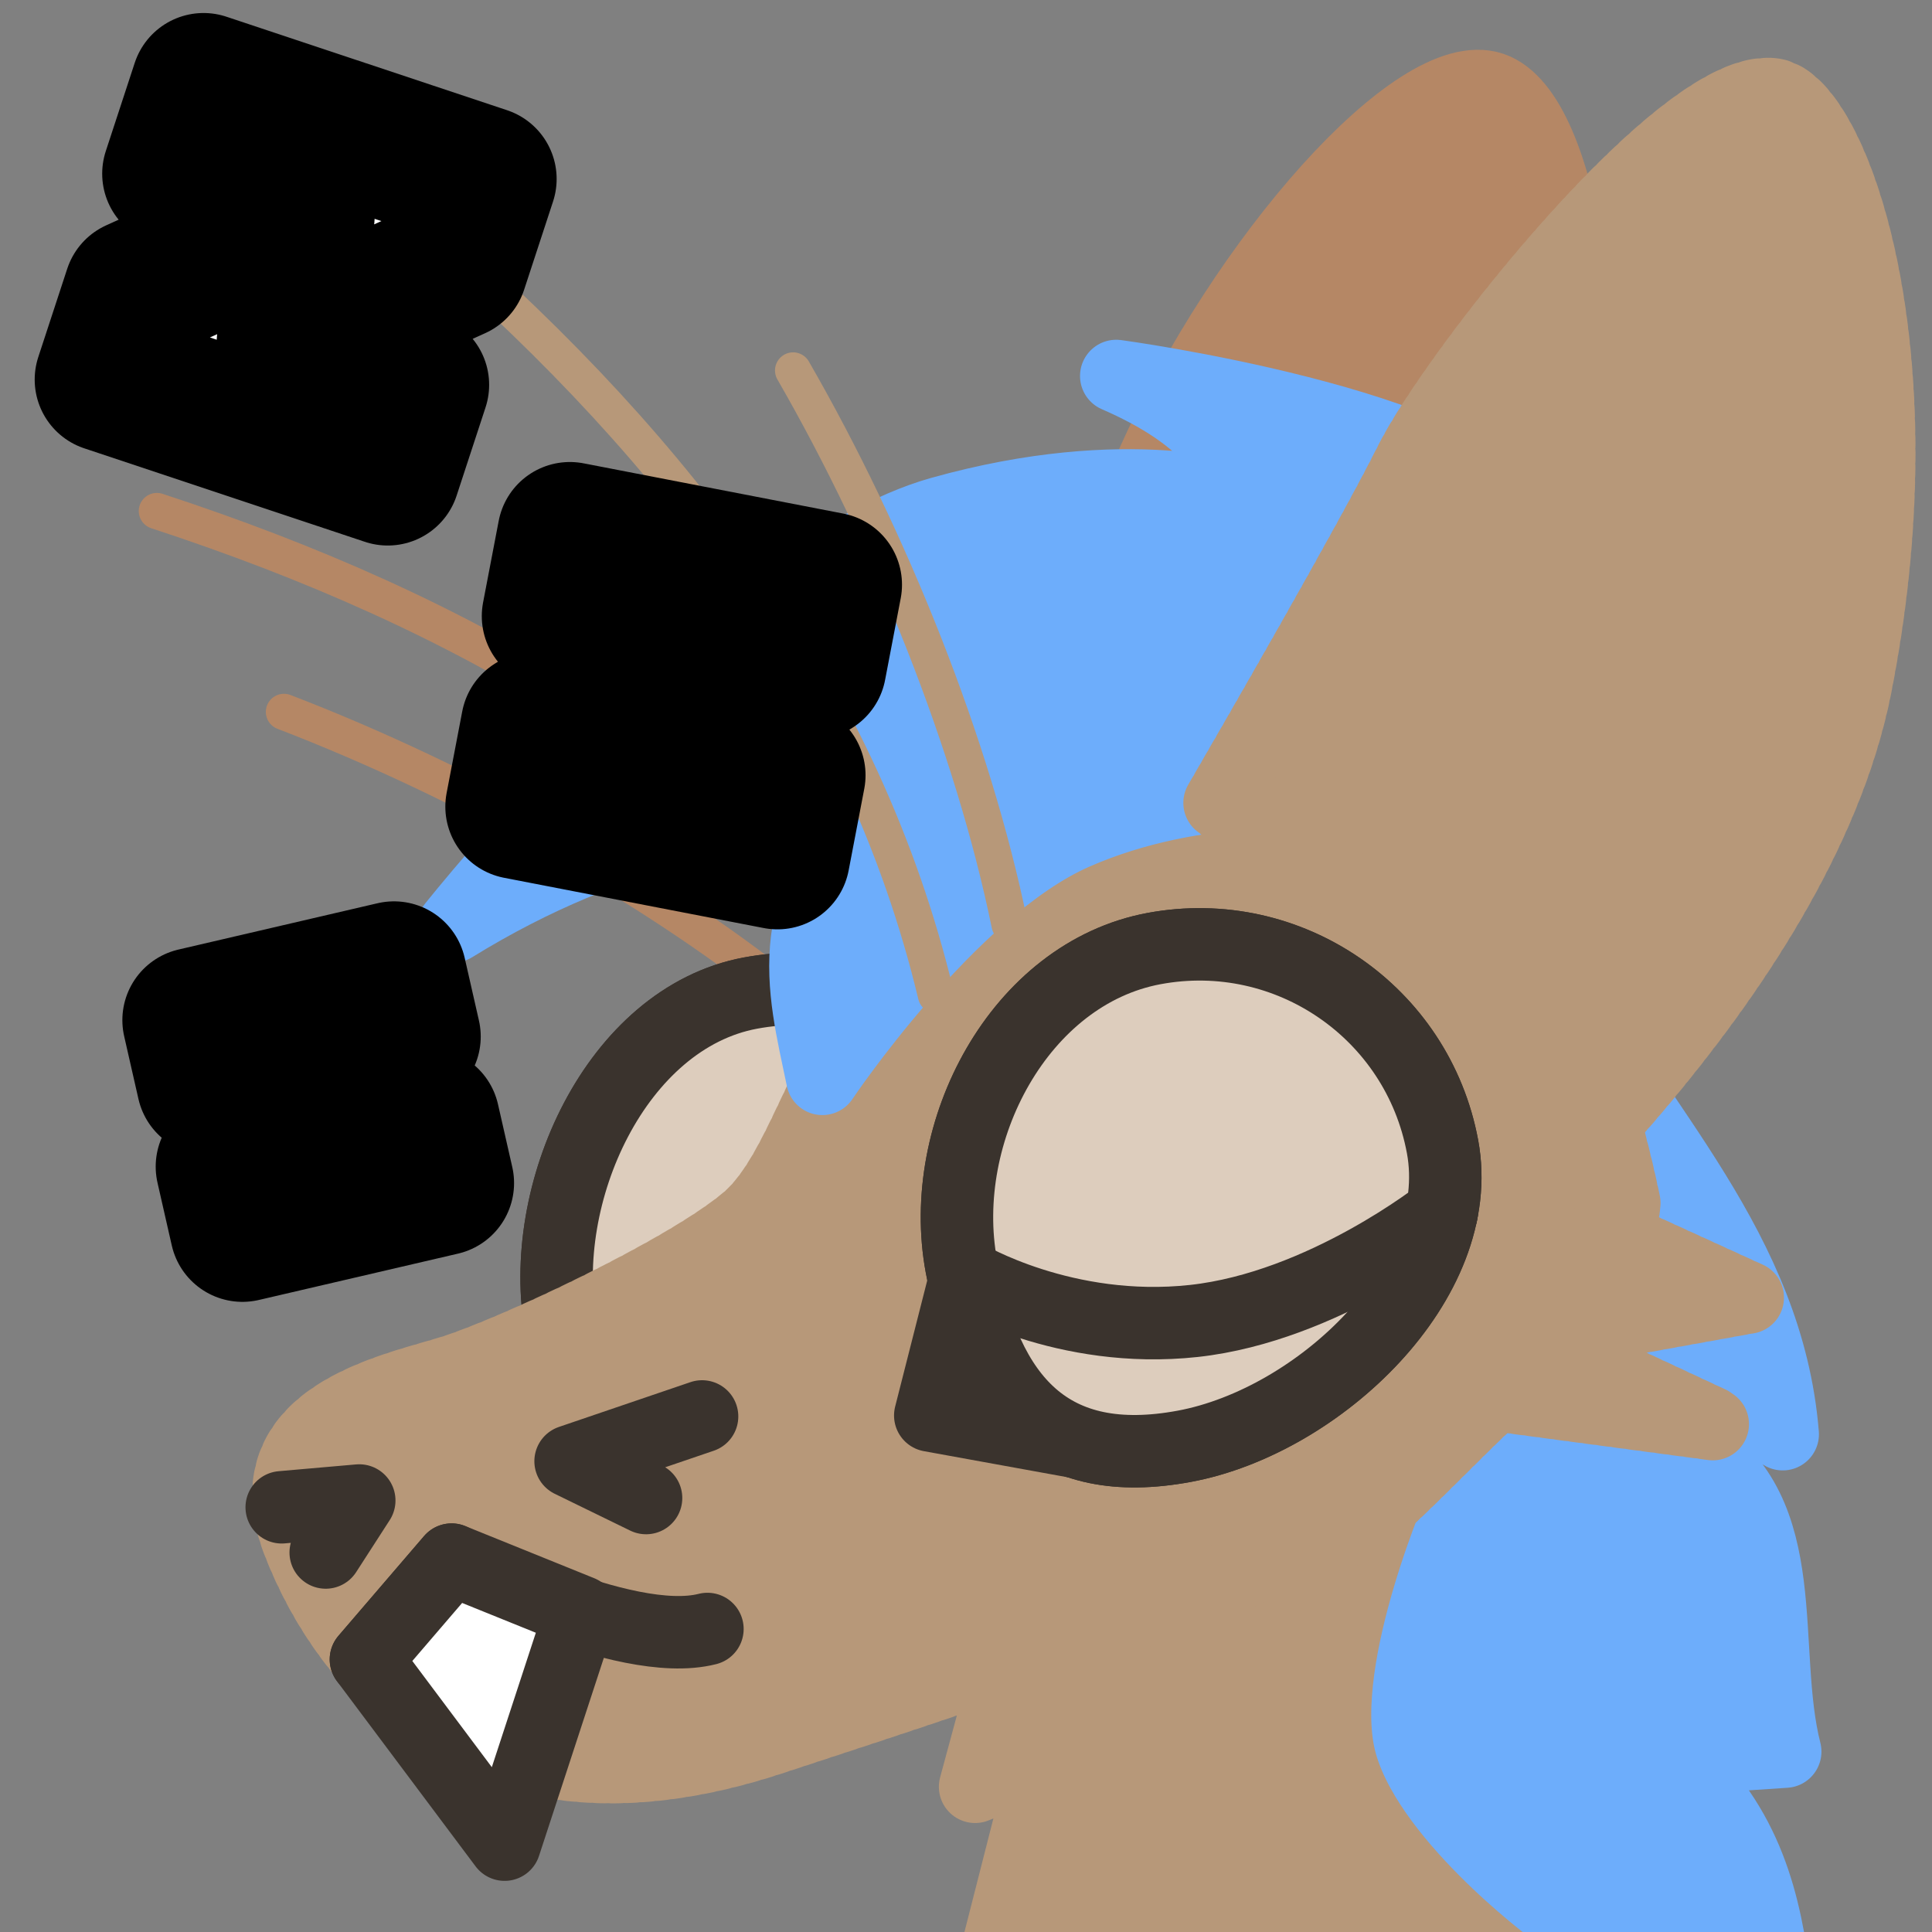<?xml version="1.0" encoding="UTF-8" standalone="no"?>
<!-- Created with Inkscape (http://www.inkscape.org/) -->

<svg
   version="1.1"
   id="svg824"
   width="1706.667"
   height="1706.667"
   viewBox="0 0 1706.667 1706.667"
   sodipodi:docname="ying_sleep.svg"
   inkscape:version="1.1 (c68e22c387, 2021-05-23)"
   inkscape:export-filename="D:\Pictures\yingmotes\ying_sleep.png"
   inkscape:export-xdpi="72"
   inkscape:export-ydpi="72"
   xmlns:inkscape="http://www.inkscape.org/namespaces/inkscape"
   xmlns:sodipodi="http://sodipodi.sourceforge.net/DTD/sodipodi-0.dtd"
   xmlns="http://www.w3.org/2000/svg"
   xmlns:svg="http://www.w3.org/2000/svg">
  <rect x="0" y="0" width="1706.667" height="1706.667" fill="#808080" stroke="none"/>
  <defs
     id="defs828" />
  <sodipodi:namedview
     id="namedview826"
     pagecolor="#ffffff"
     bordercolor="#666666"
     borderopacity="1.0"
     inkscape:pageshadow="2"
     inkscape:pageopacity="0.0"
     inkscape:pagecheckerboard="0"
     showgrid="false"
     inkscape:zoom="0.22646483"
     inkscape:cx="-275.98104"
     inkscape:cy="496.76588"
     inkscape:window-width="1920"
     inkscape:window-height="1001"
     inkscape:window-x="-9"
     inkscape:window-y="-9"
     inkscape:window-maximized="1"
     inkscape:current-layer="g1021">
    <inkscape:grid
       type="xygrid"
       id="grid17001" />
  </sodipodi:namedview>
  <g
     id="layer1"
     inkscape:label="Ying"
     style="display:inline"
     transform="translate(78.059)"
     inkscape:groupmode="layer">
    <path
       style="display:inline;fill:#6dadfb;stroke:#6dadfb;stroke-width:64;stroke-linecap:round;stroke-linejoin:round;-inkscape-stroke:none;paint-order:fill markers stroke;stop-color:#000000"
       d="m 1298.031,865.098 c 70.798,131.454 185.382,239.025 198.706,401.828 -29.438,-19.135 -55.932,-14.719 -79.483,13.247 91.022,54.7 58.514,175.917 81.69,267.15 l -99.353,6.624 c 66.759,58.919 81.773,128.186 90.522,198.706 l -494.507,2.208 c -24.38,-41.481 23.115,-208.563 66.236,-227.044 0,0 3.379,-20.015 -75.353,-9.455 C 1015.23,1271.09 1172.184,1096.186 1298.031,865.098 Z"
       id="path3091"
       sodipodi:nodetypes="cccccccccc"
       inkscape:label="mane" />
    <path
       style="opacity:1;fill:#b79879;fill-opacity:1;stroke:#b79879;stroke-width:64;stroke-linecap:round;stroke-linejoin:round;stroke-miterlimit:4;stroke-dasharray:none;stroke-dashoffset:0;stroke-opacity:1;paint-order:fill markers stroke;stop-color:#000000"
       d="m 848.093,1338.888 -64.785,239.508 62.822,-25.521 -51.043,200.244 459.384,-15.705 c 0,0 -127.607,-94.233 -149.202,-184.539 -21.595,-90.306 51.043,-253.25 51.043,-253.25 z"
       id="path3340"
       inkscape:label="neck" />
    <g
       id="g12988"
       inkscape:label="head"
       transform="rotate(-10.53,835.017,794.774)">
      <path
         style="display:inline;fill:none;fill-opacity:1;stroke:#b58765;stroke-width:32;stroke-linecap:round;stroke-linejoin:round;stroke-miterlimit:4;stroke-dasharray:none;stroke-dashoffset:0;stroke-opacity:1;paint-order:fill markers stroke;stop-color:#000000"
         d="m 214.247,510.634 c 146.957,90.167 298.173,215.743 401.657,338.766"
         id="path6280-0-6"
         sodipodi:nodetypes="cc"
         inkscape:label="eyelash left small" />
      <path
         style="display:inline;fill:none;fill-opacity:1;stroke:#b58765;stroke-width:32;stroke-linecap:round;stroke-linejoin:round;stroke-miterlimit:4;stroke-dasharray:none;stroke-dashoffset:0;stroke-opacity:1;paint-order:fill markers stroke;stop-color:#000000"
         d="M 136.307,315.67 C 386.364,452.289 592.003,626.13 711.506,872.152"
         id="path6280-3"
         sodipodi:nodetypes="cc"
         inkscape:label="eyelash left big" />
      <g
         id="g12997"
         inkscape:label="left eye">
        <path
           id="path1915-9"
           style="display:inline;fill:#6574c1;stroke:#3a332d;stroke-width:64;stroke-linecap:round;stroke-linejoin:round;paint-order:fill markers stroke;stop-color:#000000"
           inkscape:label="lefteye"
           d="m 792.618,1048.728 c 10e-6,120.717 -155.86,218.577 -276.577,218.577 -120.717,0 -160.577,-55.86 -160.577,-176.577 0,-120.717 97.86,-260.577 218.577,-260.577 120.717,0 218.577,97.86 218.577,218.577 z"
           sodipodi:nodetypes="sssss" />
        <path
           style="opacity:1;fill:#ffffff;fill-opacity:1;stroke:#3a332d;stroke-width:48;stroke-linecap:round;stroke-linejoin:round;stroke-miterlimit:4;stroke-dasharray:none;stroke-dashoffset:0;stroke-opacity:1;paint-order:fill markers stroke;stop-color:#000000"
           d="M 498.974,962.622 V 1132.626"
           id="path2372"
           inkscape:label="pupil left" />
        <path
           id="path11566"
           style="display:inline;fill:#ddcdbd;fill-opacity:1;stroke:#3a332d;stroke-width:64;stroke-linecap:round;stroke-linejoin:round;paint-order:fill markers stroke;stop-color:#000000"
           inkscape:label="leftlid"
           d="m 792.618,1048.728 c 10e-6,120.717 -155.86,218.577 -276.577,218.577 -120.717,0 -160.577,-55.86 -160.577,-176.577 0,-120.717 97.86,-260.577 218.577,-260.577 120.717,0 218.577,97.86 218.577,218.577 z"
           sodipodi:nodetypes="sssss" />
      </g>
      <path
         style="display:inline;opacity:1;fill:#b58765;fill-opacity:1;stroke:#b58765;stroke-width:64;stroke-linecap:round;stroke-miterlimit:4;stroke-dasharray:none;stroke-dashoffset:0;stroke-opacity:1;paint-order:fill markers stroke;stop-color:#000000"
         d="m 851.951,756.04 c 0,0 51.915,-169.464 155.74,-319.835 114.218,-165.422 296.224,-305.64 356.185,-272.343 59.961,33.297 46.561,258.283 -4.512,390.807 -51.073,132.524 -244.886,372.764 -244.886,372.764 z"
         id="path1640"
         inkscape:label="leftear"
         sodipodi:nodetypes="cssscc"
         inkscape:transform-center-x="-69.629857"
         inkscape:transform-center-y="-253.16808" />
      <path
         id="path1148"
         style="display:inline;opacity:1;fill:#b79879;stroke:#b79879;stroke-width:64;stroke-linecap:round;stroke-linejoin:round;stroke-miterlimit:4;stroke-dasharray:6.4, 6.4;stroke-dashoffset:0;stroke-opacity:1;paint-order:fill markers stroke;stop-color:#000000"
         inkscape:label="head"
         d="m 1299.055,1153.559 c 0,0 -0.108,-10.821 -0.951,-28.418 -0.422,-8.799 -1.026,-19.291 -1.895,-30.973 -0.869,-11.681 -2,-24.552 -3.473,-38.105 -1.473,-13.553 -3.289,-27.788 -5.523,-42.201 -2.235,-14.413 -4.889,-29.005 -8.043,-43.268 -1.577,-7.131 -3.279,-14.182 -5.115,-21.086 -1.836,-6.904 -3.807,-13.662 -5.922,-20.213 -2.115,-6.551 -4.373,-12.892 -6.787,-18.963 -2.414,-6.071 -4.983,-11.87 -7.715,-17.334 -2.732,-5.464 -5.935,-10.786 -9.539,-15.961 -3.604,-5.175 -7.611,-10.205 -11.949,-15.084 -4.338,-4.879 -9.007,-9.609 -13.94,-14.186 -4.932,-4.576 -10.126,-8.999 -15.514,-13.266 -5.387,-4.266 -10.967,-8.375 -16.67,-12.324 -5.703,-3.949 -11.53,-7.738 -17.41,-11.363 -11.761,-7.251 -23.737,-13.847 -35.371,-19.76 -11.634,-5.913 -22.926,-11.142 -33.32,-15.66 -10.395,-4.519 -19.891,-8.326 -27.934,-11.395 -16.085,-6.137 -26.354,-9.318 -26.354,-9.318 -106.831,-15.988 -232.175,6.969 -312.625,60.014 -101.267,66.77 -136.887,176.629 -198.707,211.955 -61.82,35.325 -225.2,77.273 -280.396,83.897 -55.196,6.623 -183.25,6.625 -161.172,123.641 22.078,117.016 112.599,282.605 377.541,247.279 264.942,-35.326 313.515,-44.157 536.508,-88.314 22.897,-4.534 116.553,-74.9 149.533,-93.528 l 185.512,60.765 -127.272,-90.868 c 5.358,-4.84 10.6,-9.718 15.633,-14.637 l 160.81,0.747 -103.615,-72.79 c 3.481,-6.554 6.481,-13.021 8.627,-19.307 1.052,-3.082 2.033,-6.627 3.047,-9.977 z"
         sodipodi:nodetypes="csssssssssssssssssscssssssccccccsc" />
      <path
         style="display:inline;fill:#6dadfb;stroke:#6dadfb;stroke-width:64;stroke-linecap:round;stroke-linejoin:round;-inkscape-stroke:none;paint-order:fill markers stroke;stop-color:#000000"
         d="M 880.931,744.045 C 763.916,771.643 622.613,916.257 622.613,916.257 620.953,833.211 611.28,749.437 735.213,677.809 c -124.695,-7.457 -249.288,-15.117 -408.452,46.365 0,0 303.226,-263.622 490.142,-280.397 172.212,-15.455 264.942,37.533 264.942,37.533 -0.192,-45.683 -31.458,-88.259 -90.522,-128.055 0,0 295.852,97.145 333.385,194.291 37.533,97.145 28.702,167.796 28.702,167.796 l -243.752,34.923 c 0,0 -111.711,-33.819 -228.727,-6.221 z"
         id="path1637"
         sodipodi:nodetypes="zcccsccsccz"
         inkscape:label="top hair" />
      <path
         id="path13483"
         style="display:inline;opacity:1;fill:#b79879;stroke:#b79879;stroke-width:64;stroke-linecap:round;stroke-linejoin:round;stroke-miterlimit:4;stroke-dasharray:6.4, 6.4;stroke-dashoffset:0;stroke-opacity:1;paint-order:fill markers stroke;stop-color:#000000"
         inkscape:label="rightear"
         d="m 1607.899,214.923 c -74.953,-26.448 -320.918,188.845 -375.352,260.886 -48.466,64.142 -182.964,221.215 -221.131,265.709 0,0 8.625,6.417 21.751,17.557 6.563,5.57 14.252,12.32 22.55,20.04 8.299,7.72 17.207,16.408 26.21,25.855 9.004,9.447 18.102,19.653 26.78,30.404 4.339,5.375 8.573,10.887 12.637,16.509 4.064,5.622 7.958,11.353 11.619,17.169 3.66,5.816 7.087,11.715 10.215,17.672 3.128,5.957 5.958,11.971 8.425,18.016 2.467,6.045 4.572,12.121 6.249,18.201 1.677,6.08 2.926,12.164 3.684,18.226 0.758,6.062 1.251,12.386 1.507,18.913 0.256,6.528 0.276,13.26 0.09,20.141 -0.185,6.881 -0.576,13.91 -1.141,21.032 -0.566,7.122 -1.307,14.337 -2.193,21.587 -1.772,14.499 -4.124,29.142 -6.813,43.478 -2.689,14.336 -5.713,28.363 -8.834,41.634 -3.121,13.271 -6.337,25.785 -9.405,37.09 -3.068,11.305 -5.99,21.4 -8.52,29.838 -5.06,16.875 -8.559,27.115 -8.559,27.115 130.452,-78.603 382.965,-251.927 465.648,-459.593 113.204,-284.32 73.188,-510.326 24.583,-527.477 z" />
      <g
         id="g13003"
         inkscape:label="face">
        <path
           style="opacity:1;fill:none;fill-opacity:1;stroke:#3a332d;stroke-width:64;stroke-linecap:round;stroke-linejoin:round;stroke-miterlimit:4;stroke-dasharray:none;stroke-dashoffset:0;stroke-opacity:1;paint-order:fill markers stroke;stop-color:#000000"
           d="m 83.898,1201.07 68.443,6.623 -37.533,39.741"
           id="path2163"
           inkscape:label="left nostril" />
        <path
           style="opacity:1;fill:none;fill-opacity:1;stroke:#3a332d;stroke-width:64;stroke-linecap:round;stroke-linejoin:round;stroke-miterlimit:4;stroke-dasharray:none;stroke-dashoffset:0;stroke-opacity:1;paint-order:fill markers stroke;stop-color:#000000"
           d="m 401.828,1251.85 -59.612,-44.157 121.432,-17.663"
           id="path2198"
           inkscape:label="right nostril" />
        <path
           style="opacity:1;fill:none;fill-opacity:1;stroke:#3a332d;stroke-width:64;stroke-linecap:round;stroke-linejoin:round;stroke-miterlimit:4;stroke-dasharray:none;stroke-dashoffset:0;stroke-opacity:1;paint-order:fill markers stroke;stop-color:#000000"
           d="m 132.471,1346.787 90.522,-72.859 c 0,0 134.935,106.632 210.993,101.561"
           id="path2200"
           sodipodi:nodetypes="ccc"
           inkscape:label="mouf" />
        <path
           style="opacity:1;fill:#ffffff;fill-opacity:1;stroke:#3a332d;stroke-width:64;stroke-linecap:round;stroke-linejoin:round;stroke-miterlimit:4;stroke-dasharray:none;stroke-dashoffset:0;stroke-opacity:1;paint-order:fill markers stroke;stop-color:#000000"
           d="m 222.993,1530.039 -90.522,-183.251 90.522,-72.859 103.769,66.235 z"
           id="path2202"
           sodipodi:nodetypes="ccccc"
           inkscape:label="toof" />
      </g>
      <g
         id="g12993"
         inkscape:label="right eye">
        <path
           style="opacity:1;fill:#3a332d;fill-opacity:1;stroke:#3a332d;stroke-width:64;stroke-linecap:round;stroke-linejoin:round;stroke-miterlimit:4;stroke-dasharray:none;stroke-dashoffset:0;stroke-opacity:1;paint-order:fill markers stroke;stop-color:#000000"
           d="m 661.976,1226.049 53.367,-115.501 86.531,168.711 z"
           id="path7852"
           inkscape:label="eyenub"
           sodipodi:nodetypes="cccc" />
        <path
           id="path1915"
           style="opacity:1;fill:#6574c1;stroke:#3a332d;stroke-width:64;stroke-linecap:round;stroke-linejoin:round;paint-order:fill markers stroke;stop-color:#000000"
           inkscape:label="righteye"
           d="m 1150.289,1075.222 c 0,120.717 -151.86,218.577 -272.577,218.577 -120.717,0 -164.577,-71.86 -164.577,-192.577 -2e-5,-120.717 97.86,-244.577 218.577,-244.577 120.717,-2e-5 218.577,97.86 218.577,218.577 z"
           sodipodi:nodetypes="sssss" />
        <path
           style="opacity:1;fill:#ffffff;fill-opacity:1;stroke:#3a332d;stroke-width:48;stroke-linecap:round;stroke-linejoin:round;stroke-miterlimit:4;stroke-dasharray:none;stroke-dashoffset:0;stroke-opacity:1;paint-order:fill markers stroke;stop-color:#000000"
           d="m 841.19,982.492 v 189.875"
           id="path2350"
           inkscape:label="pupil right" />
        <path
           id="path11676"
           style="opacity:1;fill:#ddcdbd;fill-opacity:1;stroke:#3a332d;stroke-width:64;stroke-linecap:round;stroke-linejoin:round;paint-order:fill markers stroke;stop-color:#000000"
           inkscape:label="rightlid"
           d="m 1150.289,1075.222 c 0,120.717 -151.86,218.577 -272.577,218.577 -120.717,0 -164.577,-71.86 -164.577,-192.577 -2e-5,-120.717 97.86,-244.577 218.577,-244.577 120.717,-2e-5 218.577,97.86 218.577,218.577 z"
           sodipodi:nodetypes="sssss" />
      </g>
      <g
         id="g10350"
         transform="rotate(16.523,-1682.555,4529.974)"
         inkscape:label="wizard hat"
         style="display:none">
        <ellipse
           style="fill:#5a2ca0;stroke:#442178;stroke-width:128;stroke-linecap:round;stroke-linejoin:round;stroke-opacity:1;paint-order:stroke fill markers;stop-color:#000000"
           id="path10133"
           cx="-156.118"
           cy="137.384"
           rx="1183.378"
           ry="243.545" />
        <path
           style="fill:#5a2ca0;stroke:#442178;stroke-width:128;stroke-linecap:round;stroke-linejoin:round;stroke-opacity:1;paint-order:fill markers stroke;stop-color:#000000"
           d="m -574.041,136.887 194.291,-688.849 604.95,-547.546 22.078,1223.148"
           id="path10248" />
      </g>
      <path
         style="display:inline;opacity:1;fill:none;fill-opacity:1;stroke:#b79879;stroke-width:32;stroke-linecap:round;stroke-linejoin:round;stroke-miterlimit:4;stroke-dasharray:none;stroke-dashoffset:0;stroke-opacity:1;paint-order:fill markers stroke;stop-color:#000000"
         d="M 422.098,125.101 C 599.1,348.402 720.689,588.661 734.815,861.807"
         id="path6280"
         sodipodi:nodetypes="cc"
         inkscape:label="eyelash right big" />
      <path
         style="display:inline;fill:none;fill-opacity:1;stroke:#b79879;stroke-width:32;stroke-linecap:round;stroke-linejoin:round;stroke-miterlimit:4;stroke-dasharray:none;stroke-dashoffset:0;stroke-opacity:1;paint-order:fill markers stroke;stop-color:#000000"
         d="m 711.568,296.293 c 57.336,162.601 95.675,355.385 98.55,516.119"
         id="path6280-0"
         sodipodi:nodetypes="cc"
         inkscape:label="eyelash right small" />
      <path
         style="fill:#ddcdbd;fill-opacity:1;stroke:#3a332d;stroke-width:64;stroke-linecap:round;stroke-linejoin:round;stroke-miterlimit:4;stroke-dasharray:none;stroke-opacity:1;paint-order:fill markers stroke;stop-color:#000000"
         d="m 715.343,1110.548 c 0,0 76.178,67.366 190.925,75.953 114.747,8.586 232.616,-53.861 232.616,-53.861"
         id="path14012"
         sodipodi:nodetypes="csc" />
    </g>
    <g
       id="g1021"
       transform="translate(13.247,-8.831)">
      <path
         style="fill:#ffffff;stroke:#000000;stroke-width:128;stroke-linecap:round;stroke-linejoin:round;stroke-miterlimit:4;stroke-dasharray:none;paint-order:stroke fill markers;stop-color:#000000"
         d="m 80.782,909.993 12.619,55.457 79.981,-18.608 -63.155,92.551 12.619,55.457 175.958,-40.939 -12.619,-55.457 -79.981,18.609 63.155,-92.551 -12.619,-55.457 z"
         id="path17036"
         sodipodi:nodetypes="ccccccccccc" />
      <path
         style="display:inline;fill:#ffffff;stroke:#000000;stroke-width:128;stroke-linecap:round;stroke-linejoin:round;stroke-miterlimit:4;stroke-dasharray:none;paint-order:stroke fill markers;stop-color:#000000"
         d="m 412.09,480.959 -13.802,72.131 104.273,20.18 -122.675,75.995 -13.802,72.131 229.4,44.395 13.802,-72.131 -104.273,-20.18 122.675,-75.995 13.802,-72.131 z"
         id="path17036-0"
         sodipodi:nodetypes="ccccccccccc" />
      <path
         style="display:inline;fill:#ffffff;stroke:#000000;stroke-width:128;stroke-linecap:round;stroke-linejoin:round;stroke-miterlimit:4;stroke-dasharray:none;paint-order:stroke fill markers;stop-color:#000000"
         d="M 88.517,84.327 62.963,162.271 175.644,199.811 28.892,266.197 3.339,344.141 251.236,426.729 l 25.553,-77.944 -112.681,-37.54 146.752,-66.386 25.553,-77.944 z"
         id="path17036-3"
         sodipodi:nodetypes="ccccccccccc" />
    </g>
  </g>
</svg>
